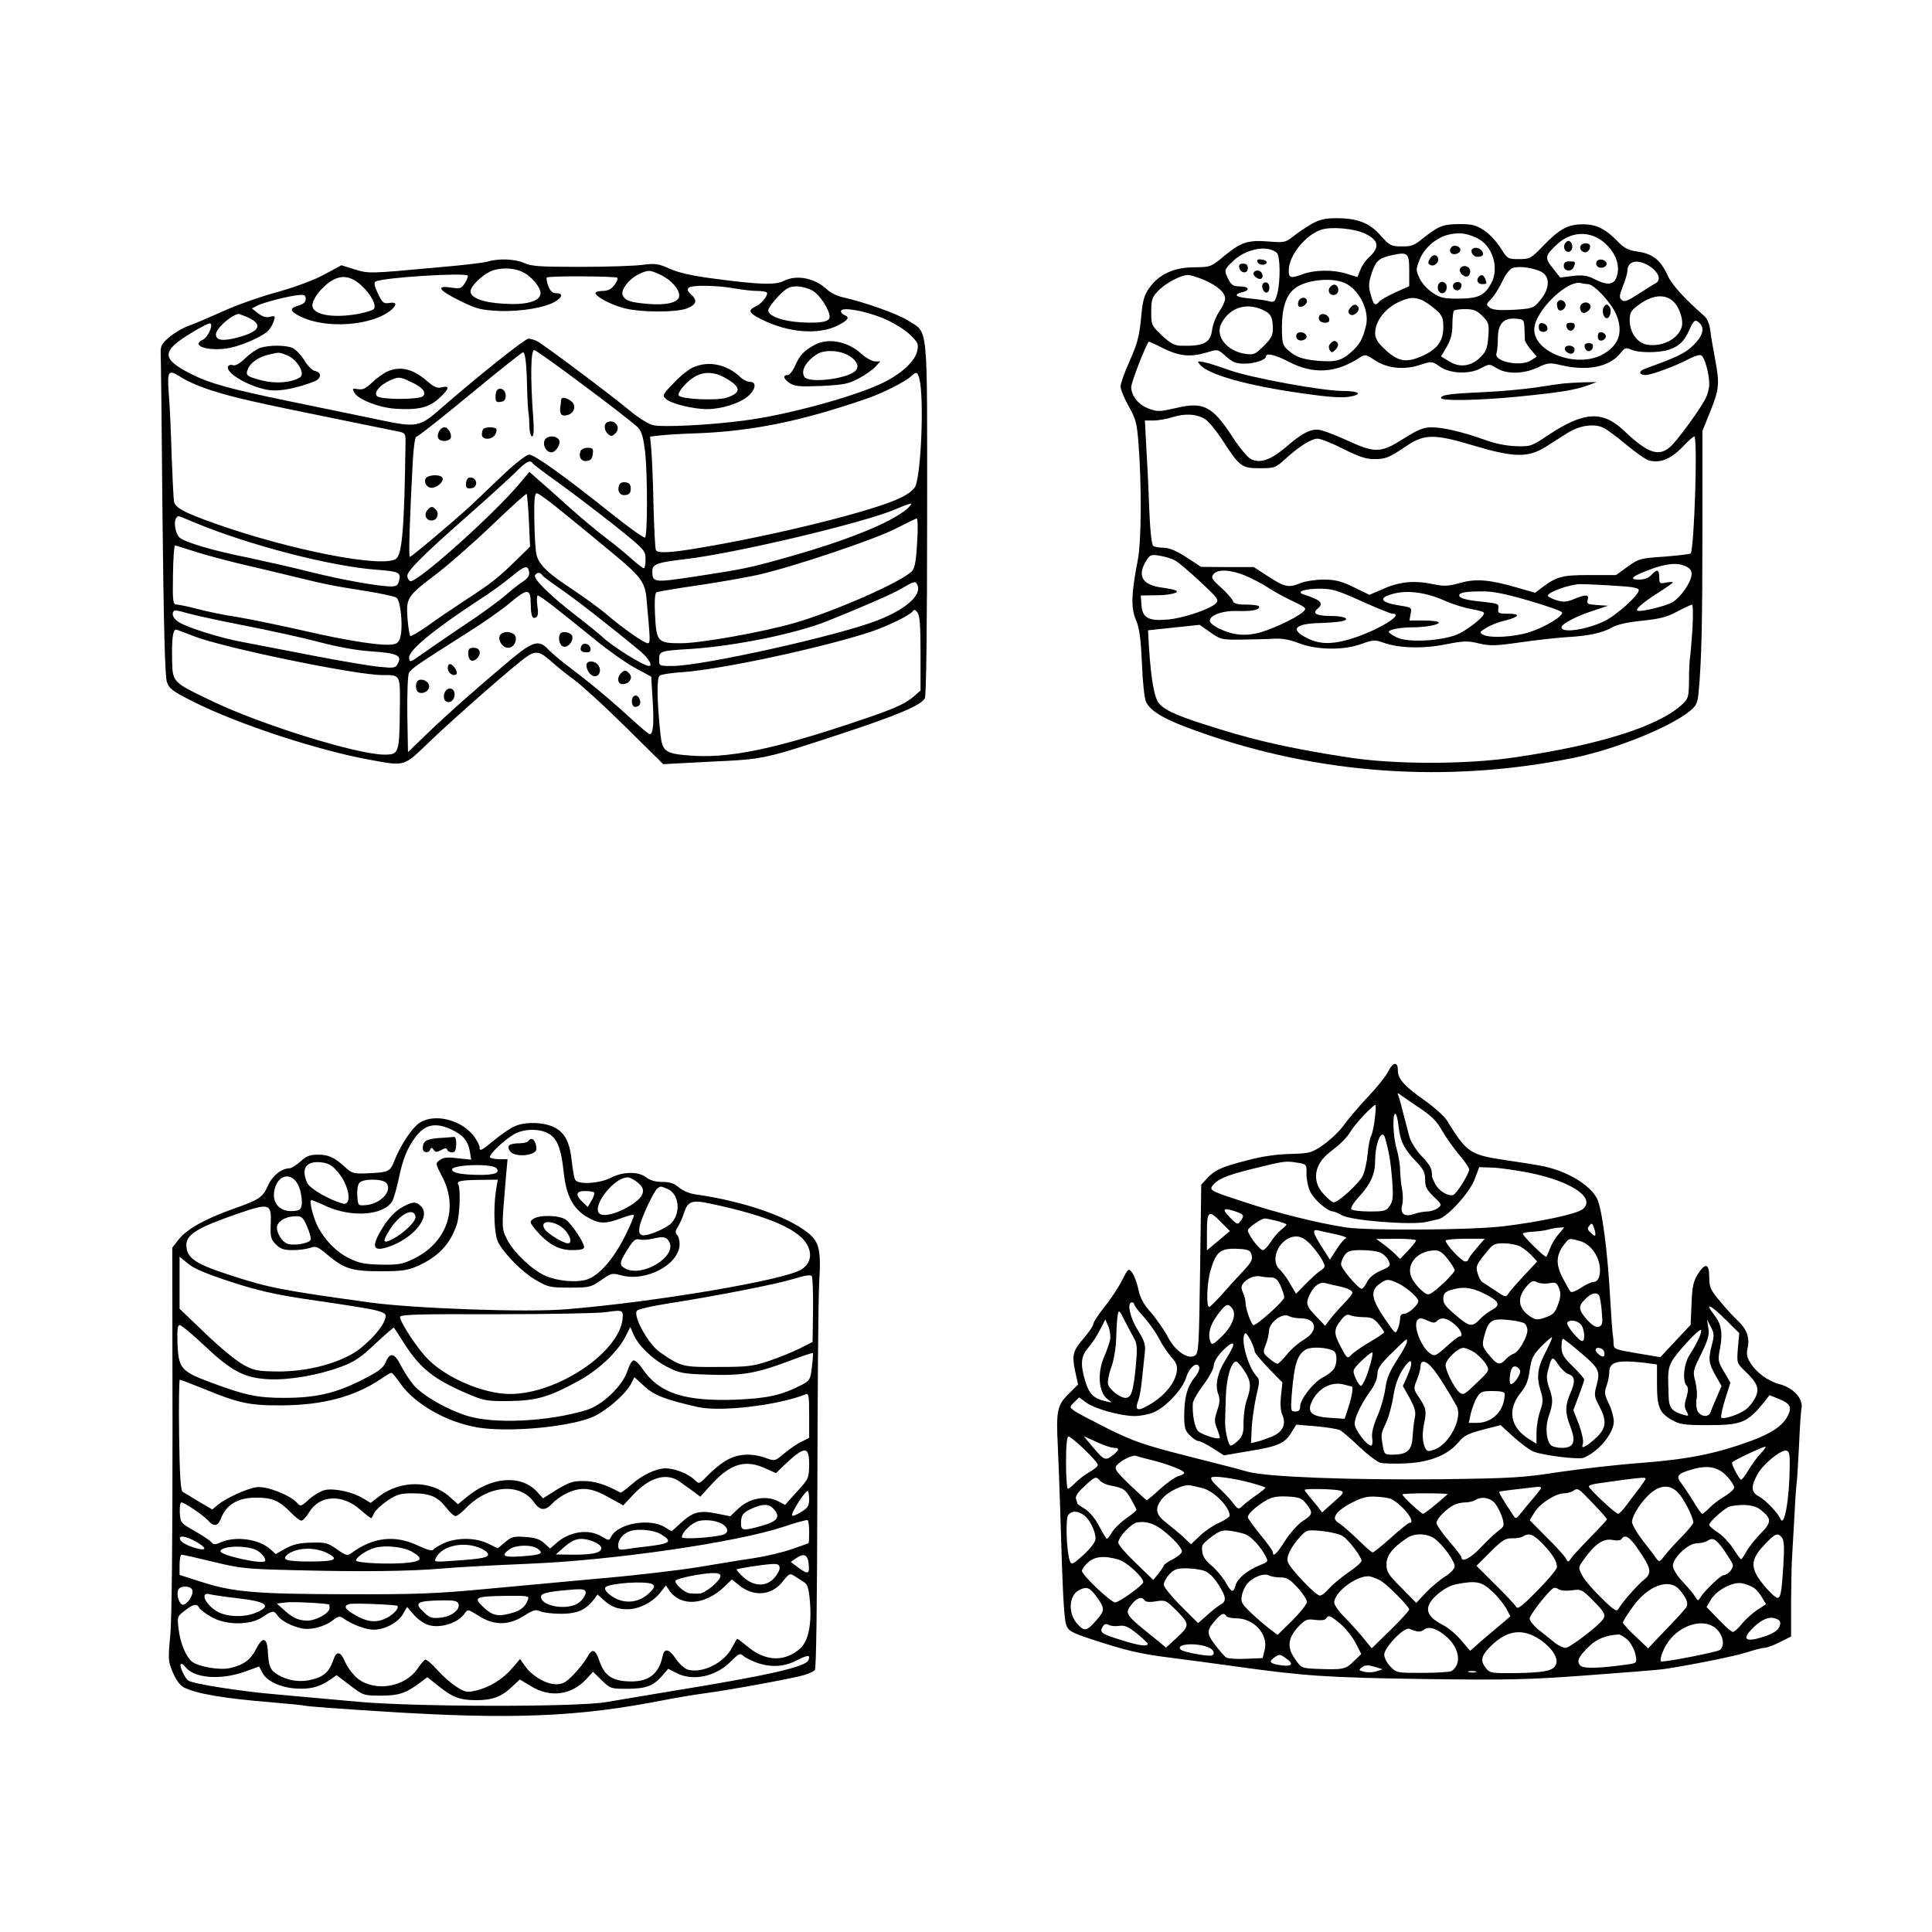 <?xml version="1.0" standalone="no"?>
<!DOCTYPE svg PUBLIC "-//W3C//DTD SVG 20010904//EN"
 "http://www.w3.org/TR/2001/REC-SVG-20010904/DTD/svg10.dtd">
<svg version="1.0" xmlns="http://www.w3.org/2000/svg"
 width="850pt" height="850pt" viewBox="0 0 850 850"
 preserveAspectRatio="xMidYMid meet">
<g transform="translate(0,850) scale(0.1,-0.1)"
fill="#000000" stroke="none">
<path d="M5771 7515 c-24 -14 -60 -38 -80 -54 -34 -27 -41 -29 -103 -24 -96 8
-125 -1 -197 -59 -64 -53 -64 -53 -136 -54 -90 0 -156 -31 -198 -90 -24 -34
-30 -56 -37 -136 -8 -79 -17 -113 -50 -186 -22 -49 -40 -100 -40 -112 0 -13
16 -52 35 -86 32 -56 37 -75 44 -166 14 -183 13 -426 -3 -511 -29 -148 -31
-212 -8 -265 15 -36 21 -80 26 -190 3 -83 11 -154 18 -170 21 -43 84 -79 228
-130 529 -189 1095 -229 1650 -117 186 38 427 135 515 207 30 25 34 35 39 91
12 131 16 296 16 711 l0 430 35 87 c39 97 41 120 21 228 -8 42 -18 98 -21 125
-4 32 -14 55 -28 67 -80 69 -140 135 -157 171 -34 75 -67 102 -141 112 -34 5
-54 15 -80 42 -54 56 -95 77 -152 77 -67 1 -106 -20 -177 -94 -55 -57 -59 -59
-107 -59 -49 0 -51 1 -81 49 -17 27 -49 62 -72 77 -36 24 -53 28 -109 28 -72
0 -94 -9 -161 -63 -38 -31 -51 -36 -94 -35 -46 0 -53 4 -91 47 -49 56 -102 77
-194 77 -52 0 -75 -6 -110 -25z m237 -44 c60 -30 63 -60 12 -106 -12 -11 -28
-34 -35 -52 l-13 -32 -48 15 c-60 18 -137 17 -189 -1 -57 -21 -65 -19 -65 15
0 66 74 158 145 180 45 14 149 4 193 -19z m489 -18 c70 -32 101 -133 63 -201
-30 -53 -56 -65 -143 -66 -64 0 -80 3 -114 26 -22 14 -48 43 -57 63 -17 35
-17 40 -1 81 20 53 75 100 130 112 45 10 75 7 122 -15z m580 -39 c37 -41 50
-89 36 -131 -12 -36 -40 -40 -94 -13 -35 18 -52 21 -99 16 l-56 -7 -32 41
c-37 45 -35 55 16 103 70 67 166 63 229 -9z m-1460 -26 c16 -13 17 -127 2
-182 -10 -35 -13 -37 -37 -31 -15 4 -53 9 -84 12 -61 5 -75 17 -33 27 37 9 30
26 -10 26 -28 0 -37 5 -50 30 -20 39 -19 43 13 75 57 59 155 80 199 43z m583
-79 l0 -68 -60 -27 c-33 -15 -65 -33 -71 -40 -18 -22 -26 -17 -38 29 -11 37
-10 52 4 96 19 55 32 66 92 79 67 14 73 9 73 -69z m1056 21 c40 -26 54 -60 30
-75 -10 -5 -44 -27 -77 -48 -48 -31 -62 -37 -74 -27 -12 10 -11 19 5 61 11 27
20 58 20 67 0 44 44 54 96 22z m-483 -22 c49 -19 49 -78 -1 -134 -25 -30 -32
-32 -113 -37 -63 -3 -90 -1 -104 9 -18 13 -18 15 8 41 14 16 35 50 47 76 12
27 31 52 43 57 24 10 77 5 120 -12z m-1477 -39 c60 -26 94 -56 94 -83 0 -11
-12 -37 -26 -57 -14 -21 -28 -56 -31 -79 -8 -60 -37 -74 -141 -71 -25 1 -45
12 -80 45 -46 44 -47 46 -47 105 0 52 4 63 29 90 33 35 101 71 132 71 12 0 43
-10 70 -21z m618 -13 c64 -27 112 -121 96 -188 -14 -59 -28 -84 -64 -116 -45
-40 -71 -46 -152 -39 -68 7 -95 17 -131 50 -20 18 -23 30 -23 99 0 81 18 138
54 167 46 39 160 52 220 27z m1072 -6 c27 0 101 -80 124 -132 34 -79 12 -141
-64 -180 -112 -57 -296 12 -296 112 0 79 147 223 208 204 8 -2 20 -4 28 -4z
m372 -73 c30 -24 51 -87 40 -118 -18 -53 -88 -87 -154 -75 -43 9 -74 54 -74
108 0 30 6 42 33 62 61 47 117 55 155 23z m-1105 4 c14 -5 41 -24 61 -41 32
-28 36 -38 36 -80 0 -56 -23 -91 -78 -119 -82 -41 -121 -35 -184 27 -27 25
-38 45 -38 65 0 55 45 113 110 141 41 18 60 19 93 7z m-686 -50 c25 -13 33
-32 33 -78 0 -28 -8 -44 -40 -75 -37 -37 -44 -40 -80 -35 -81 11 -135 78 -107
133 38 74 117 97 194 55z m955 -21 c28 -29 30 -35 26 -91 -4 -50 -9 -65 -34
-90 -41 -41 -92 -48 -138 -19 l-36 22 25 42 c18 32 25 57 25 98 0 30 3 58 7
61 3 4 26 7 50 7 36 0 50 -6 75 -30z m185 -55 c1 -22 2 -45 2 -52 1 -6 12 -25
26 -41 l26 -31 -23 -15 c-45 -32 -168 -7 -154 30 3 9 6 38 6 65 0 64 25 91 78
87 36 -3 37 -4 39 -43z m771 23 c23 -23 13 -57 -28 -97 -38 -36 -66 -50 -212
-103 -31 -11 -28 -28 3 -28 24 0 137 42 192 72 21 11 44 18 51 15 15 -6 36
-80 36 -127 0 -17 -7 -45 -16 -63 -22 -43 -101 -153 -142 -199 -56 -62 -105
-50 -217 57 -95 90 -177 85 -336 -21 -70 -47 -75 -49 -138 -47 -41 1 -92 11
-136 27 -100 36 -186 56 -237 56 -35 0 -59 -10 -123 -50 -101 -64 -124 -65
-254 -5 -54 25 -110 45 -125 45 -37 0 -73 -20 -142 -80 -66 -55 -111 -70 -152
-49 -14 8 -50 51 -79 96 -90 138 -129 157 -253 127 -65 -15 -77 -16 -113 -3
-47 16 -80 57 -80 96 0 20 60 176 77 200 1 1 30 -12 65 -30 72 -35 119 -39
193 -17 46 14 46 14 82 -18 29 -26 45 -32 81 -32 45 0 95 17 95 32 0 17 41 7
99 -23 108 -57 208 -51 312 17 25 16 27 16 68 -11 54 -36 129 -44 200 -20 50
16 51 16 83 -6 45 -33 130 -37 182 -10 39 21 39 21 71 1 44 -27 117 -26 180 3
46 22 53 22 105 10 115 -27 212 -7 260 54 18 23 23 25 46 15 32 -15 121 -15
165 -1 47 16 69 37 91 87 20 45 27 49 46 30z m-2175 -423 c15 -9 47 -49 73
-88 78 -121 87 -127 166 -127 66 0 70 2 111 39 61 56 116 91 144 91 13 0 64
-20 113 -45 67 -34 101 -45 135 -45 51 0 66 6 143 58 78 53 124 53 291 3 179
-54 244 -56 321 -7 30 19 74 47 98 62 53 33 118 42 158 21 16 -8 62 -42 102
-76 40 -33 84 -64 97 -67 49 -12 93 5 144 56 26 28 51 50 55 50 16 0 0 -499
-16 -515 -3 -3 -55 -9 -115 -14 -106 -7 -113 -9 -162 -44 l-51 -37 -116 0
c-121 0 -144 -6 -210 -55 l-30 -23 -80 23 c-121 35 -181 40 -251 20 -50 -14
-70 -15 -113 -6 -85 18 -148 13 -220 -18 l-65 -28 -70 34 c-56 27 -82 33 -133
33 -34 0 -79 -7 -99 -15 -53 -22 -70 -19 -142 28 l-65 42 -116 0 -116 1 -64
42 c-45 29 -76 42 -100 42 -19 0 -40 4 -46 8 -7 4 -14 66 -18 167 -3 88 -9
211 -13 273 l-6 112 39 0 c21 0 59 7 84 15 53 17 107 14 143 -10z m-133 -621
c14 -7 63 -49 110 -93 79 -73 84 -81 69 -96 -25 -25 -146 -66 -214 -71 -83 -7
-109 8 -113 64 l-3 42 63 1 c64 0 109 11 92 21 -5 3 -33 9 -63 13 -88 12 -110
53 -65 123 14 21 20 23 57 17 23 -4 53 -13 67 -21z m2250 -27 c18 -10 24 -20
22 -38 -4 -34 -48 -97 -83 -118 -32 -19 -147 -46 -156 -37 -8 7 30 39 100 83
31 20 57 38 57 41 0 2 -13 2 -30 -1 -28 -6 -30 -4 -30 23 0 35 -10 38 -35 10
-12 -13 -31 -20 -54 -20 -48 0 -31 15 50 45 72 27 122 31 159 12z m-1940 -40
c30 -13 75 -36 100 -53 25 -16 73 -43 108 -59 60 -29 62 -32 45 -47 -34 -30
-158 -87 -212 -96 -39 -7 -68 -6 -102 2 -56 15 -102 43 -96 59 7 24 62 41 121
39 64 -2 96 4 96 19 0 5 -25 9 -55 9 -44 0 -57 4 -62 18 -4 9 -27 36 -52 58
-40 36 -44 43 -32 58 19 23 76 20 141 -7z m1623 -44 c78 -4 107 -10 107 -19 0
-23 -100 -113 -154 -138 -80 -38 -186 -52 -186 -26 0 15 65 49 136 72 l69 23
-48 3 c-42 3 -47 5 -42 23 8 24 -9 25 -61 3 -31 -13 -45 -14 -76 -5 -21 7 -38
16 -38 20 0 16 95 50 141 51 25 0 94 -3 152 -7z m-1113 -68 c67 -30 128 -55
136 -55 62 0 -86 -86 -201 -116 -72 -20 -125 -17 -175 9 -77 38 -53 64 61 66
31 1 71 4 89 7 45 9 18 24 -45 24 -61 0 -83 11 -60 30 31 26 19 39 -60 65 -35
11 4 25 72 25 53 0 77 -7 183 -55z m362 4 c38 -17 92 -34 119 -38 27 -5 53
-11 57 -16 12 -12 -76 -82 -126 -100 -74 -26 -210 -32 -255 -10 -20 9 -37 21
-37 25 0 10 52 20 104 20 57 0 116 11 116 21 0 5 -29 9 -65 9 l-64 0 5 29 c6
27 4 29 -43 36 -92 14 -104 35 -28 54 60 15 140 4 217 -30z m376 -2 c79 -23
144 -46 145 -52 1 -18 -76 -64 -143 -86 -69 -22 -175 -28 -206 -11 -16 9 -15
12 16 30 18 12 55 26 82 32 64 16 70 30 13 30 -42 0 -46 2 -43 23 3 20 -2 22
-64 29 -76 7 -108 16 -108 28 0 13 27 18 100 18 48 1 101 -10 208 -41z m718
-126 c-4 -59 -9 -117 -11 -127 -2 -11 -4 -54 -4 -97 -1 -74 -3 -81 -30 -106
-103 -96 -361 -178 -736 -233 -214 -32 -530 -32 -735 0 -234 36 -390 70 -561
123 -179 55 -237 79 -268 112 -22 24 -36 100 -46 248 l-4 76 113 12 114 12 47
-33 c45 -32 50 -33 138 -32 51 1 115 2 142 4 34 2 69 -4 110 -20 79 -30 196
-32 275 -3 50 18 59 19 95 6 69 -25 174 -28 275 -8 80 16 99 16 147 4 49 -11
72 -11 182 5 69 10 162 20 206 23 94 5 158 19 200 44 19 11 68 22 129 28 77 8
110 16 154 40 32 17 61 30 66 31 5 0 5 -48 2 -109z"/>
<path d="M6387 7414 c-16 -16 -6 -35 16 -32 12 2 22 10 22 18 0 16 -26 25 -38
14z"/>
<path d="M6477 7404 c-10 -11 5 -34 22 -34 25 0 33 11 20 27 -12 14 -31 17
-42 7z"/>
<path d="M6290 7360 c-9 -16 -8 -22 6 -27 16 -6 36 14 31 31 -6 19 -26 17 -37
-4z"/>
<path d="M6424 7319 c-10 -17 23 -46 37 -32 7 7 9 19 6 27 -7 18 -33 21 -43 5z"/>
<path d="M6507 7283 c-14 -13 -6 -33 13 -33 22 0 23 1 14 24 -7 17 -16 20 -27
9z"/>
<path d="M6328 7248 c-7 -19 2 -38 17 -38 15 0 24 19 18 38 -3 6 -11 12 -18
12 -7 0 -15 -6 -17 -12z"/>
<path d="M6394 7249 c-3 -6 -2 -15 4 -21 13 -13 32 -2 32 18 0 16 -26 19 -36
3z"/>
<path d="M6883 7424 c-8 -21 13 -42 28 -27 13 13 5 43 -11 43 -6 0 -13 -7 -17
-16z"/>
<path d="M6955 7420 c-8 -13 3 -30 20 -30 14 0 27 24 18 34 -10 9 -31 7 -38
-4z"/>
<path d="M7025 7350 c-4 -7 -3 -16 3 -22 14 -14 45 -2 40 15 -6 16 -34 21 -43
7z"/>
<path d="M6880 7330 c0 -24 35 -28 44 -4 9 23 8 24 -19 24 -18 0 -25 -5 -25
-20z"/>
<path d="M5532 7348 c5 -15 37 -18 41 -3 1 6 -9 12 -22 13 -16 3 -22 -1 -19
-10z"/>
<path d="M5452 7323 c5 -26 38 -29 38 -4 0 15 -6 21 -21 21 -14 0 -19 -5 -17
-17z"/>
<path d="M5516 7301 c-8 -12 21 -34 33 -27 6 4 8 13 4 21 -6 17 -29 20 -37 6z"/>
<path d="M5556 7251 c-9 -14 5 -42 18 -38 15 5 14 39 -1 44 -6 2 -14 0 -17 -6z"/>
<path d="M5852 7237 c-15 -17 1 -42 23 -33 18 6 17 37 -1 43 -6 2 -16 -2 -22
-10z"/>
<path d="M5713 7175 c-3 -9 -3 -18 0 -22 10 -10 37 6 37 22 0 20 -29 20 -37 0z"/>
<path d="M5940 7145 c-10 -12 -10 -19 -2 -27 15 -15 48 14 38 31 -10 15 -21
14 -36 -4z"/>
<path d="M5805 7111 c-9 -16 3 -31 26 -31 14 0 19 6 17 17 -4 20 -33 29 -43
14z"/>
<path d="M5705 7030 c-4 -7 -3 -16 3 -22 14 -14 45 -2 40 15 -6 16 -34 21 -43
7z"/>
<path d="M5852 6987 c-7 -8 -7 -18 -2 -27 8 -13 11 -13 26 2 9 9 13 21 10 27
-9 15 -21 14 -34 -2z"/>
<path d="M6850 7161 c0 -11 4 -22 8 -25 14 -9 35 12 29 28 -9 23 -37 20 -37
-3z"/>
<path d="M6953 7154 c-3 -8 -1 -20 6 -27 14 -14 47 15 37 32 -10 16 -36 13
-43 -5z"/>
<path d="M7054 7145 c-7 -18 2 -45 15 -45 13 0 22 27 15 45 -4 8 -10 15 -15
15 -5 0 -12 -7 -15 -15z"/>
<path d="M6770 7061 c0 -15 6 -21 21 -21 25 0 22 33 -4 38 -12 2 -17 -3 -17
-17z"/>
<path d="M6892 7063 c2 -10 10 -18 18 -18 8 0 16 8 18 18 2 12 -3 17 -18 17
-15 0 -20 -5 -18 -17z"/>
<path d="M7030 7020 c0 -15 5 -20 18 -18 9 2 17 10 17 18 0 8 -8 16 -17 18
-13 2 -18 -3 -18 -18z"/>
<path d="M6972 6973 c2 -10 10 -18 18 -18 8 0 16 8 18 18 2 12 -3 17 -18 17
-15 0 -20 -5 -18 -17z"/>
<path d="M6886 6971 c-9 -15 23 -36 36 -23 5 5 7 15 4 21 -9 13 -33 14 -40 2z"/>
<path d="M5279 6896 c36 -44 206 -92 447 -126 108 -16 174 -21 207 -16 65 10
50 26 -25 26 -90 0 -401 57 -498 91 -47 17 -98 33 -115 36 -27 5 -29 4 -16
-11z"/>
<path d="M6880 6813 c-19 -2 -75 -10 -125 -18 -49 -7 -151 -17 -225 -20 -151
-7 -190 -12 -190 -26 0 -14 165 -11 339 6 174 17 253 29 308 50 l38 14 -55 -1
c-30 -1 -71 -3 -90 -5z"/>
<path d="M2145 7349 c-16 -5 -109 -16 -205 -24 -324 -30 -316 -29 -380 -10
l-58 18 -74 -40 c-45 -25 -124 -54 -208 -78 -74 -20 -182 -58 -240 -85 -58
-26 -126 -55 -151 -64 -26 -9 -64 -32 -85 -50 -33 -28 -38 -38 -37 -72 1 -21
5 -347 8 -724 5 -467 11 -696 19 -719 10 -31 23 -41 116 -88 199 -100 556
-217 789 -258 144 -26 137 -28 253 84 111 106 383 345 427 373 38 26 57 22
104 -20 23 -21 69 -58 102 -82 33 -24 135 -117 226 -207 l167 -165 208 11
c237 11 232 10 573 122 252 83 353 126 370 157 6 11 10 316 10 793 0 881 7
810 -86 870 -47 29 -185 78 -280 100 -27 5 -59 21 -73 34 -54 52 -135 68 -192
39 -36 -19 -113 -16 -313 11 -86 11 -149 25 -187 42 -51 23 -65 25 -120 18
-35 -5 -157 -9 -273 -9 -178 0 -216 2 -249 17 -41 18 -112 21 -161 6z m148
-43 c42 -17 89 -72 85 -100 -5 -33 -67 -49 -165 -42 -89 5 -143 26 -143 54 0
22 50 71 88 88 37 17 96 17 135 0z m613 -15 c47 -22 86 -66 82 -95 -4 -27 -56
-40 -138 -33 -77 7 -97 13 -110 37 -12 23 29 76 75 96 39 17 43 17 91 -5z
m-861 -37 c-15 -24 -21 -25 -62 -19 -68 10 -52 -13 42 -59 71 -35 90 -40 170
-44 95 -4 209 15 252 44 29 19 29 34 0 34 -16 0 -26 9 -35 32 -6 17 -9 34 -6
37 8 8 302 6 310 -1 3 -4 -2 -18 -13 -32 -13 -18 -27 -25 -50 -26 -18 0 -33
-4 -33 -9 0 -15 60 -48 119 -65 71 -21 238 -22 286 -2 40 17 44 35 15 61 -15
13 -17 22 -10 29 13 13 129 11 208 -4 30 -5 72 -10 92 -10 20 0 39 -3 43 -6
10 -10 -21 -50 -48 -62 -36 -17 -31 -29 25 -57 117 -59 252 -70 338 -26 44 23
52 35 27 45 -8 3 -15 11 -15 17 0 20 102 3 185 -31 45 -19 94 -49 117 -71 36
-34 40 -42 34 -71 -9 -46 -68 -101 -151 -142 -123 -60 -422 -142 -610 -166
-147 -20 -365 -31 -404 -20 -20 5 -68 36 -106 68 -82 68 -370 284 -402 301
-12 6 -29 11 -38 11 -15 0 -216 -160 -369 -293 -117 -102 -112 -101 -321 -57
-77 16 -238 49 -359 74 -270 56 -353 79 -436 121 -130 66 -131 99 -2 178 45
28 85 48 88 44 12 -11 -13 -62 -34 -72 -51 -23 12 -49 98 -39 58 6 166 52 192
81 9 10 19 29 23 42 7 21 5 23 -18 17 -17 -4 -33 1 -52 16 l-27 21 23 12 c27
14 139 43 184 47 24 2 30 -1 30 -17 0 -14 -10 -23 -33 -30 -40 -11 -37 -25 11
-48 113 -56 319 -40 400 31 25 22 21 35 -10 29 -25 -4 -30 0 -50 41 -15 32
-19 48 -11 53 28 18 400 41 406 26 2 -4 -4 -19 -13 -33z m-456 -9 c43 -39 70
-90 55 -105 -6 -6 -34 -14 -63 -20 -105 -20 -192 -8 -205 27 -9 21 19 67 61
102 53 44 100 43 152 -4z m1988 -25 c31 -19 73 -84 73 -114 0 -22 -39 -29
-128 -24 -81 5 -142 28 -142 53 0 8 19 35 43 60 37 38 49 45 83 45 21 0 53 -9
71 -20z m-2494 -113 c77 -33 64 -65 -38 -92 -66 -17 -95 -13 -95 14 0 24 60
80 98 90 1 1 17 -5 35 -12z m1490 -306 c117 -87 222 -169 234 -182 17 -19 24
-44 32 -114 10 -100 10 -360 -1 -370 -4 -4 -71 44 -150 107 -204 163 -337 258
-360 258 -11 0 -58 -36 -107 -82 -48 -46 -114 -108 -146 -139 -77 -71 -264
-229 -272 -229 -6 0 0 179 13 420 3 58 10 107 15 108 14 6 96 70 290 230 95
78 176 142 180 142 10 0 16 -53 18 -155 1 -49 4 -99 6 -110 2 -11 4 -39 4 -62
1 -24 6 -43 12 -43 7 0 9 26 5 83 -13 172 -11 297 4 297 6 0 106 -71 223 -159z
m-1638 -20 c94 -30 180 -50 555 -126 124 -25 241 -49 260 -53 34 -7 35 -8 34
-57 -5 -368 -15 -483 -41 -503 -56 -43 -468 38 -798 155 -135 48 -174 69 -179
96 -3 12 -7 105 -11 207 -3 102 -8 220 -12 262 -8 109 -4 115 54 78 26 -17 88
-44 138 -59z m3110 52 c21 -83 8 -416 -18 -473 -7 -15 -34 -36 -67 -51 -117
-57 -549 -164 -880 -219 -127 -22 -186 -25 -194 -11 -4 5 -8 96 -11 203 -2
106 -7 216 -10 245 l-5 52 42 5 c24 3 102 8 173 10 240 10 452 54 732 150 75
25 177 77 203 102 21 20 27 18 35 -13z m-1701 -372 c4 -5 52 -42 109 -82 56
-40 166 -124 245 -186 140 -112 142 -115 142 -154 0 -21 -3 -39 -7 -39 -5 0
-28 18 -53 40 -25 23 -76 65 -115 94 -38 29 -110 89 -158 132 -49 44 -108 97
-133 118 l-45 40 -46 -55 c-122 -143 -450 -435 -478 -426 -5 2 -12 12 -13 21
-4 21 63 89 278 278 85 75 175 157 200 182 44 45 64 55 74 37z m-17 -252 l5
-114 -63 -62 c-84 -81 -106 -98 -224 -175 -55 -36 -130 -87 -167 -114 -38 -26
-70 -45 -73 -42 -3 3 -9 37 -12 76 -7 90 -2 99 121 192 52 39 163 136 247 216
83 80 153 143 156 141 2 -3 7 -56 10 -118z m158 30 c61 -49 154 -126 207 -170
125 -103 145 -129 152 -199 17 -187 18 -200 6 -200 -16 0 -114 69 -180 126
-30 26 -98 75 -150 110 -107 70 -147 107 -159 151 -5 16 -9 84 -10 151 -2 95
1 122 11 122 7 0 63 -41 123 -91z m1504 21 c-70 -60 -261 -137 -519 -210 -173
-49 -200 -54 -409 -86 -186 -28 -191 -28 -191 24 0 30 23 38 145 52 222 26
782 159 924 219 36 16 68 27 70 25 2 -2 -7 -13 -20 -24z m-3128 -61 c240 -99
599 -192 801 -206 92 -7 103 -12 94 -47 -5 -21 -12 -26 -36 -26 -54 0 -222 30
-360 65 -74 19 -192 45 -261 60 -165 33 -286 69 -310 91 -18 17 -27 73 -12 87
8 9 0 11 84 -24z m3174 -86 c-4 -77 -10 -112 -22 -125 -42 -46 -338 -177 -518
-229 -139 -40 -413 -89 -499 -89 -102 0 -108 6 -114 122 -3 60 -1 98 6 102 5
3 88 17 184 31 95 14 214 35 263 46 151 34 515 156 605 203 47 24 89 44 93 45
5 0 6 -47 2 -106z m-3189 -36 c38 -13 130 -38 204 -56 74 -17 180 -43 235 -56
150 -37 189 -44 323 -65 68 -11 130 -24 137 -30 16 -13 27 -108 19 -159 -5
-30 -12 -41 -30 -45 -41 -11 -198 13 -397 59 -106 24 -237 51 -291 60 -55 8
-133 24 -174 35 -42 11 -84 20 -94 20 -17 0 -19 10 -17 130 1 72 5 130 9 130
3 0 38 -11 76 -23z m1482 -95 c2 -14 -6 -26 -25 -39 -15 -9 -50 -37 -78 -61
-27 -24 -110 -85 -185 -134 -74 -50 -156 -106 -181 -124 -54 -39 -59 -41 -59
-16 0 33 114 126 310 254 47 30 110 76 140 101 59 49 73 53 78 19z m57 -12 c4
-6 39 -32 78 -59 64 -43 239 -180 355 -277 36 -30 55 -64 37 -64 -23 0 -161
86 -205 128 -14 13 -68 57 -120 97 -111 86 -185 159 -176 174 9 14 23 14 31 1z
m1652 -46 c17 -44 -54 -106 -178 -154 -176 -68 -770 -200 -900 -200 -59 0 -59
0 -59 29 0 36 4 38 140 46 196 13 461 67 601 123 164 66 295 123 333 147 49
29 55 30 63 9z m-1702 -81 c1 -55 7 -69 25 -58 7 4 9 22 4 51 -3 24 -2 44 2
44 10 0 92 -64 254 -196 58 -47 137 -103 175 -123 l70 -38 6 -99 c7 -102 3
-154 -12 -154 -4 0 -37 26 -71 58 -94 86 -183 161 -273 229 -44 33 -91 72
-104 87 -39 42 -67 34 -158 -41 -146 -122 -286 -246 -373 -330 l-85 -82 -3
165 c-1 96 2 172 7 183 11 20 38 38 249 172 74 46 161 107 195 136 78 66 92
65 92 -4z m-1265 -94 c113 -22 264 -55 335 -74 84 -22 166 -37 233 -41 110 -8
132 -18 112 -54 -10 -19 -17 -20 -78 -14 -37 3 -168 25 -292 49 -124 24 -264
51 -311 60 -96 17 -246 64 -284 89 -24 16 -32 36 -19 49 3 3 27 -1 52 -9 26
-8 139 -33 252 -55z m2980 -125 l0 -162 -32 -28 c-44 -36 -91 -56 -303 -126
-331 -109 -520 -145 -680 -132 -107 8 -121 18 -129 91 -16 152 -17 250 -4 260
7 6 54 13 103 16 169 12 612 107 825 177 75 25 175 74 186 91 5 9 11 7 21 -6
10 -14 13 -61 13 -181z m-3197 77 c126 -50 712 -171 829 -171 82 0 79 6 77
-159 -2 -185 -4 -191 -68 -191 -118 0 -540 131 -755 234 -183 88 -177 81 -179
196 -1 84 4 120 18 120 3 0 37 -13 78 -29z"/>
<path d="M3585 6983 c-47 -25 -66 -45 -86 -90 -10 -24 -25 -43 -34 -43 -23 0
-18 -18 10 -36 22 -14 44 -16 139 -12 99 5 119 9 164 33 28 15 61 38 73 51
l22 24 -23 0 c-12 0 -40 15 -61 34 -59 54 -145 71 -204 39z m152 -49 c36 -23
45 -49 25 -67 -39 -35 -205 -54 -223 -25 -17 27 7 69 56 100 34 21 103 17 142
-8z"/>
<path d="M1146 6970 c-16 -5 -46 -26 -67 -46 -23 -23 -43 -34 -53 -31 -8 3
-18 2 -22 -4 -17 -29 100 -96 186 -106 44 -5 120 10 193 39 32 12 33 41 2 46
-11 2 -32 23 -47 48 -15 24 -39 49 -53 54 -31 12 -99 12 -139 0z m119 -34 c43
-18 79 -81 55 -96 -38 -24 -108 -29 -167 -14 -68 18 -74 22 -62 51 10 27 48
53 92 63 46 11 44 11 82 -4z"/>
<path d="M3050 6884 c-19 -8 -58 -39 -86 -69 -50 -52 -51 -55 -33 -71 22 -20
118 -44 180 -44 62 0 142 25 179 56 35 30 40 64 10 64 -12 0 -31 9 -43 21 -59
56 -139 73 -207 43z m145 -49 c67 -39 67 -63 1 -85 -41 -13 -193 -7 -209 9
-10 10 29 59 67 82 42 26 91 24 141 -6z"/>
<path d="M1705 6866 c-16 -7 -47 -29 -67 -48 -29 -28 -43 -34 -63 -30 -25 4
-26 3 -16 -15 15 -30 107 -66 178 -71 100 -7 149 4 194 45 45 41 50 58 13 49
-20 -5 -33 0 -62 25 -64 56 -119 70 -177 45z m100 -45 c52 -23 73 -47 56 -64
-16 -16 -186 -16 -202 0 -16 16 12 49 56 69 39 17 43 17 90 -5z"/>
<path d="M2187 6784 c-4 -4 -7 -18 -7 -31 0 -20 5 -24 23 -21 16 2 22 10 22
28 0 24 -23 39 -38 24z"/>
<path d="M2469 6743 c0 -5 -2 -20 -4 -35 -4 -32 7 -42 35 -33 28 9 36 43 13
60 -20 16 -43 19 -44 8z"/>
<path d="M2673 6643 c-18 -7 -16 -38 3 -53 12 -11 18 -10 32 4 25 25 -2 63
-35 49z"/>
<path d="M1932 6603 c-13 -26 -4 -43 23 -43 13 0 25 6 28 13 6 17 -11 47 -28
47 -8 0 -18 -8 -23 -17z"/>
<path d="M2127 6613 c-4 -3 -7 -15 -7 -25 0 -25 46 -24 59 1 6 10 7 21 4 25
-8 8 -48 8 -56 -1z"/>
<path d="M2395 6560 c-7 -23 10 -50 31 -50 21 0 45 41 32 57 -17 20 -56 16
-63 -7z"/>
<path d="M2554 6515 c-10 -25 4 -47 28 -43 17 2 24 11 26 31 3 23 0 27 -23 27
-14 0 -28 -7 -31 -15z"/>
<path d="M1883 6403 c-21 -8 -15 -41 8 -48 24 -8 66 26 55 44 -7 11 -41 14
-63 4z"/>
<path d="M2057 6394 c-4 -4 -7 -16 -7 -26 0 -14 6 -19 23 -16 14 2 22 10 22
23 0 20 -25 32 -38 19z"/>
<path d="M2724 6366 c-10 -26 4 -48 28 -44 17 2 23 10 23 28 0 18 -6 26 -23
28 -13 2 -25 -3 -28 -12z"/>
<path d="M1880 6255 c-16 -19 -6 -45 19 -45 23 0 35 28 20 46 -15 18 -24 18
-39 -1z"/>
<path d="M2203 5709 c-18 -18 5 -59 33 -59 29 0 46 46 23 61 -19 12 -43 11
-56 -2z"/>
<path d="M2467 5714 c-14 -14 -7 -52 10 -58 20 -8 45 20 41 44 -3 16 -39 26
-51 14z"/>
<path d="M2557 5656 c-7 -18 1 -26 25 -26 13 0 18 6 16 17 -4 22 -34 29 -41 9z"/>
<path d="M2060 5626 c0 -30 16 -42 35 -26 25 21 19 50 -10 50 -20 0 -25 -5
-25 -24z"/>
<path d="M2580 5573 c1 -28 25 -54 44 -47 19 7 21 35 4 52 -18 18 -48 15 -48
-5z"/>
<path d="M1970 5561 c0 -22 25 -39 38 -27 8 8 -10 38 -26 44 -7 2 -12 -6 -12
-17z"/>
<path d="M2732 5538 c-19 -19 -15 -48 7 -48 28 0 47 26 31 45 -15 18 -22 19
-38 3z"/>
<path d="M1837 5504 c-10 -11 -9 -42 3 -49 20 -12 51 6 48 28 -3 22 -36 35
-51 21z"/>
<path d="M1955 5449 c-4 -12 -2 -26 3 -31 17 -17 42 -1 42 27 0 32 -35 35 -45
4z"/>
<path d="M2780 5415 c0 -15 6 -25 14 -25 19 0 28 14 20 34 -10 25 -34 19 -34
-9z"/>
<path d="M6107 3785 c-9 -19 -50 -70 -90 -112 -40 -43 -88 -99 -106 -125 -18
-25 -58 -63 -88 -84 -53 -37 -59 -38 -147 -41 -58 -1 -127 -11 -189 -28 -113
-29 -142 -42 -177 -80 l-25 -27 -5 -370 c-5 -340 -6 -372 -23 -382 -30 -19
-87 20 -119 82 -15 29 -48 76 -72 105 -34 37 -49 65 -58 105 -6 30 -19 63 -28
74 -15 19 -17 18 -44 -36 -15 -30 -50 -83 -77 -116 -27 -34 -49 -68 -49 -75 0
-8 -18 -34 -39 -59 -51 -59 -56 -76 -41 -148 l13 -59 -41 -41 c-51 -50 -56
-75 -48 -232 3 -66 8 -200 11 -296 10 -348 16 -460 26 -489 10 -27 21 -33 117
-65 150 -49 210 -63 347 -80 66 -8 188 -25 270 -36 313 -44 416 -51 840 -57
369 -5 456 -3 715 16 162 12 313 24 335 27 117 17 322 58 372 75 31 10 65 19
75 19 10 0 41 11 68 25 l50 25 0 153 c1 83 2 177 5 207 2 30 6 109 10 175 3
66 8 131 10 145 2 14 6 86 10 160 3 74 8 149 11 166 7 41 -36 88 -96 104 -52
14 -103 51 -129 94 -16 25 -18 39 -12 67 10 44 -5 83 -44 119 -15 14 -50 51
-76 83 -44 52 -49 63 -49 108 0 61 -18 65 -51 12 -19 -30 -24 -55 -27 -129
l-4 -93 -67 -71 -66 -71 -102 17 c-99 17 -103 18 -104 43 0 14 -2 33 -4 42 -1
9 -6 72 -10 140 -11 218 -37 414 -59 456 -30 59 -127 118 -231 141 -28 6 -102
18 -165 27 -163 24 -176 32 -265 177 -11 17 -54 56 -95 85 -92 65 -120 96
-120 134 0 40 -22 37 -43 -6z m148 -166 c43 -29 69 -55 90 -94 17 -30 51 -77
75 -106 25 -28 44 -58 44 -65 -3 -22 -55 -105 -70 -111 -22 -8 -64 17 -80 49
-8 15 -14 30 -14 33 1 32 -6 47 -45 88 -25 27 -49 65 -54 85 -5 20 -17 65 -26
99 -8 34 -18 70 -22 80 -7 17 -6 17 17 0 14 -10 52 -36 85 -58z m-206 -37 c-3
-32 -11 -67 -16 -78 -6 -10 -13 -47 -16 -80 -3 -34 -12 -77 -21 -96 -16 -34
-108 -118 -129 -118 -5 0 -25 16 -43 36 -54 57 -43 132 28 186 52 40 72 61 92
93 17 29 95 112 107 114 3 1 2 -25 -2 -57z m104 -36 c7 -66 24 -101 77 -156
33 -34 40 -49 40 -80 0 -32 7 -45 38 -75 36 -34 36 -36 18 -50 -11 -8 -32 -15
-46 -15 -15 0 -41 -5 -59 -11 -42 -15 -62 1 -52 39 4 15 4 45 0 67 -5 22 -8
60 -9 85 0 25 -7 67 -15 94 -16 53 -20 156 -6 156 4 0 11 -24 14 -54z m-59
-53 c17 -60 25 -108 31 -185 5 -72 4 -91 -10 -112 -16 -24 -23 -26 -91 -26
-40 0 -76 5 -79 10 -4 6 12 31 35 56 50 54 70 99 70 156 0 80 30 148 44 101z
m-382 -109 c36 -6 37 -8 36 -49 0 -23 7 -59 17 -79 17 -34 76 -86 100 -86 5 0
24 -8 40 -17 41 -23 304 -44 370 -29 17 4 41 9 53 12 39 8 138 117 160 176
l20 53 59 -2 c32 -1 105 -12 163 -23 185 -38 293 -111 233 -160 -26 -21 -184
-55 -348 -75 -139 -17 -594 -20 -695 -5 -126 20 -297 62 -447 112 -139 45
-151 51 -141 68 19 29 60 48 164 74 161 40 157 39 216 30z m-273 -215 c34 -12
37 -17 18 -42 -11 -16 -15 -15 -47 18 -36 37 -29 44 29 24z m-66 -47 l38 -38
-51 -43 -50 -42 0 80 c0 95 8 100 63 43z m243 7 c24 -6 44 -14 44 -16 0 -3
-11 -14 -24 -24 -14 -11 -34 -35 -46 -54 -12 -19 -27 -35 -34 -35 -14 0 -66
69 -66 87 0 11 56 50 73 52 5 1 28 -4 53 -10z m1403 -58 c1 -11 -4 -10 -19 4
-16 14 -18 21 -8 32 10 13 13 12 19 -4 4 -10 8 -24 8 -32z m-161 0 c-14 -15
-31 -44 -38 -62 -7 -19 -15 -36 -17 -38 -5 -6 -103 91 -103 101 0 4 19 8 43 9
23 1 53 5 67 9 14 4 36 8 48 9 l24 1 -24 -29z m-978 -2 c30 -7 49 -14 42 -17
-8 -2 -27 -25 -42 -49 l-29 -45 -35 55 c-42 66 -45 81 -13 73 12 -3 47 -11 77
-17z m-113 -45 c18 -20 41 -50 50 -67 15 -30 15 -32 -7 -47 -13 -8 -42 -35
-66 -59 l-42 -43 -26 44 c-14 25 -35 53 -46 63 -48 44 3 145 73 145 21 0 40
-11 64 -36z m463 19 c0 -5 -16 -25 -35 -45 l-35 -37 -22 22 c-13 12 -36 32
-53 44 l-30 22 88 1 c48 0 87 -3 87 -7z m266 -35 c-20 -23 -36 -45 -36 -50 0
-4 -6 -8 -14 -8 -15 0 -86 76 -86 92 0 4 39 8 86 8 l86 0 -36 -42z m455 32
c58 -16 101 -93 85 -155 -4 -15 -13 -25 -25 -25 -10 0 -35 -12 -56 -26 -21
-14 -41 -22 -45 -17 -4 4 -20 32 -35 61 -31 59 -29 101 6 146 23 30 22 29 70
16z m-263 -24 c15 -8 38 -26 51 -40 l24 -26 -59 -63 c-32 -34 -63 -70 -69 -80
-9 -15 -14 -14 -55 14 -25 17 -51 34 -58 38 -7 4 -16 21 -21 39 -9 29 -6 37
30 82 37 47 42 50 85 50 25 0 57 -6 72 -14z m-1186 -26 c13 -28 8 -39 -34 -84
-24 -25 -65 -70 -92 -101 -27 -30 -52 -55 -56 -55 -14 0 -10 104 5 158 24 83
43 100 113 98 40 -1 59 -5 64 -16z m571 -1 c14 -6 30 -22 36 -35 10 -23 8 -26
-33 -44 -29 -12 -51 -30 -61 -49 -8 -17 -19 -31 -24 -31 -15 0 -91 89 -91 108
0 9 7 28 16 40 13 18 25 22 74 22 33 0 70 -5 83 -11z m296 -28 c17 -21 31 -44
31 -50 0 -10 -62 -72 -99 -98 -18 -12 -24 -11 -50 13 -16 14 -35 39 -42 56
-23 57 27 115 103 117 19 1 35 -9 57 -38z m-780 -81 c21 0 31 -8 44 -35 9 -20
17 -44 17 -53 0 -15 -119 -122 -135 -122 -9 0 -35 72 -35 96 0 13 -5 35 -12
48 -9 22 -8 29 6 45 19 20 51 31 74 25 8 -2 26 -4 41 -4z m562 -26 c39 -19 89
-63 89 -78 0 -17 -43 -56 -62 -56 -11 0 -18 -7 -18 -19 0 -11 -4 -32 -10 -46
-10 -26 -10 -26 -56 41 -59 86 -66 123 -29 152 33 26 42 27 86 6z m664 0 c29
6 34 3 44 -21 8 -21 8 -37 -2 -66 -16 -45 -22 -51 -66 -66 -29 -9 -37 -8 -63
10 -52 37 -54 85 -6 136 17 18 25 20 40 12 11 -6 35 -8 53 -5z m-924 -13 c40
-9 59 -18 59 -30 0 -4 -17 -25 -38 -47 -21 -21 -48 -52 -60 -68 l-22 -29 -40
42 c-44 45 -47 58 -25 101 19 36 44 52 70 44 11 -3 36 -9 56 -13z m652 -39
c54 -29 59 -45 20 -66 -16 -8 -39 -26 -52 -40 -31 -33 -45 -33 -90 4 -62 52
-71 63 -71 86 0 26 10 34 54 44 43 10 83 2 139 -28z m493 -3 c3 -6 9 -38 11
-70 5 -50 3 -60 -12 -66 -13 -4 -28 4 -52 30 -39 44 -41 60 -8 92 26 27 50 32
61 14z m-2046 -38 c0 -5 20 -31 44 -57 24 -27 53 -69 66 -94 12 -25 36 -60 52
-79 25 -28 29 -40 25 -68 -8 -46 -49 -98 -105 -134 -67 -42 -83 -39 -63 13 5
13 12 53 15 88 4 36 9 86 12 112 5 42 1 55 -30 106 -35 55 -49 122 -26 122 6
0 10 -4 10 -9z m430 -16 c22 -26 3 -78 -44 -124 -36 -35 -44 -40 -50 -26 -13
35 -4 72 29 118 38 51 46 55 65 32z m2226 -176 c-5 -65 -5 -66 30 -100 56 -53
66 -78 47 -117 -9 -18 -27 -42 -41 -52 -29 -23 -99 -46 -109 -37 -3 4 4 40 17
81 l23 73 -28 48 c-27 45 -28 50 -17 106 12 65 5 105 -27 145 -43 55 -18 46
45 -16 l66 -65 -6 -66z m-2655 40 c12 -22 13 -44 6 -120 -11 -112 -20 -139
-45 -139 -24 0 -69 35 -77 59 -3 11 3 45 14 75 12 33 21 88 22 132 1 42 4 87
7 101 4 22 7 19 31 -29 15 -29 34 -65 42 -79z m731 91 c71 0 80 -55 16 -93
-24 -14 -58 -43 -76 -66 -18 -23 -37 -41 -42 -41 -5 0 -22 11 -37 24 -27 23
-27 26 -15 58 8 18 14 46 15 63 2 38 59 80 87 65 10 -6 34 -10 52 -10z m276 5
c35 0 47 -5 67 -30 13 -16 24 -33 25 -36 0 -4 -29 -23 -65 -44 -36 -21 -72
-47 -81 -57 -16 -17 -18 -15 -46 38 -31 59 -31 75 4 119 14 18 25 24 37 19 9
-5 35 -8 59 -9z m287 -17 c19 -9 28 -9 37 0 19 19 44 14 77 -14 29 -24 41 -54
22 -54 -5 0 -31 -20 -58 -45 -47 -42 -51 -43 -72 -29 -40 29 -76 125 -54 147
9 10 18 9 48 -5z m423 -11 c6 -5 12 -18 12 -29 0 -30 -38 -96 -59 -103 -10 -3
-26 -14 -36 -25 -26 -29 -39 -25 -75 20 -30 37 -30 41 -20 82 19 69 32 78 104
71 33 -3 67 -10 74 -16z m-1824 -71 c-3 -15 -14 -47 -24 -70 -34 -75 -27 -162
13 -192 22 -16 22 -16 -8 -9 -52 11 -73 32 -90 87 -23 77 -20 112 14 150 15
18 39 53 51 78 l23 45 13 -30 c7 -16 11 -43 8 -59z m2070 68 c17 -16 22 -74 7
-74 -15 0 -72 70 -66 81 9 14 42 11 59 -7z m578 -89 c-17 -65 -15 -81 15 -135
l27 -48 -21 -49 c-12 -26 -24 -56 -27 -65 -7 -25 -43 -22 -57 3 -6 12 -8 36
-5 53 4 17 1 52 -5 77 -12 44 -11 49 26 123 30 62 36 83 31 113 l-6 38 17 -33
c15 -28 15 -39 5 -77z m-56 31 c-8 -19 -26 -52 -40 -73 -28 -40 -36 -119 -15
-140 7 -7 7 -22 -1 -50 -10 -31 -10 -45 0 -62 11 -21 10 -22 -12 -16 -54 16
-66 31 -67 87 -4 104 -2 116 14 148 17 33 113 138 128 139 4 1 1 -14 -7 -33z
m-1956 -62 c0 -6 28 -39 61 -74 l61 -62 -6 -58 c-4 -36 -2 -67 5 -83 19 -42 4
-76 -44 -97 -23 -9 -53 -20 -67 -23 l-26 -6 3 67 c2 37 11 99 20 139 16 68 16
73 -1 91 -37 42 -70 165 -48 186 7 7 41 -58 42 -80z m1285 7 c-40 -75 -46
-114 -29 -173 14 -44 14 -55 0 -96 -9 -25 -16 -68 -16 -95 l0 -49 -32 20 c-84
52 -98 129 -38 204 24 29 34 54 40 100 8 53 15 67 51 104 24 24 44 42 47 40 2
-2 -9 -27 -23 -55z m-615 35 c0 -7 -20 -43 -44 -80 -33 -51 -45 -80 -51 -124
-4 -31 -19 -86 -35 -122 -19 -45 -26 -75 -23 -97 3 -19 1 -33 -5 -33 -19 0
-72 71 -72 96 0 29 29 89 71 147 17 24 29 53 29 71 0 25 12 43 62 92 73 71 68
68 68 50z m758 -42 c87 -74 93 -84 77 -146 -12 -45 -12 -51 11 -94 33 -62 31
-95 -7 -133 -17 -17 -40 -36 -51 -42 -17 -9 -19 -8 -14 9 4 11 -4 48 -17 84
l-25 64 24 63 c13 35 24 67 24 72 0 4 -22 30 -50 57 -42 41 -50 55 -50 86 0
20 3 36 6 36 3 0 36 -25 72 -56z m-1525 19 c-4 -10 -19 -37 -34 -61 -33 -52
-44 -108 -29 -146 8 -21 7 -38 -5 -72 -13 -40 -13 -49 0 -81 8 -20 13 -38 11
-40 -8 -8 -84 17 -96 32 -15 18 -25 74 -22 122 1 11 22 48 47 81 25 33 45 71
45 84 0 14 15 40 35 61 37 39 59 48 48 20z m445 -17 c15 -9 16 -50 2 -77 -6
-10 -28 -28 -50 -39 -42 -22 -100 -96 -100 -129 0 -15 -6 -21 -21 -21 -20 0
-21 4 -16 73 11 137 25 180 65 201 24 12 95 8 120 -8z m622 -8 c17 -13 39 -35
48 -50 16 -28 16 -28 -42 -83 -55 -53 -59 -55 -77 -39 -22 20 -59 93 -59 118
0 24 54 76 78 76 10 0 34 -10 52 -22z m567 7 c3 -9 3 -19 -1 -22 -7 -7 -36 16
-36 28 0 15 30 10 37 -6z m-1035 -80 c-13 -42 -29 -74 -35 -72 -6 2 -17 18
-24 36 -13 32 -13 34 25 72 22 21 44 39 49 39 5 0 -2 -34 -15 -75z m877 -20
c30 -9 33 -33 11 -82 -25 -57 -25 -89 -1 -150 26 -67 15 -93 -37 -93 -22 0
-44 6 -50 13 -20 24 -24 82 -8 127 19 56 20 74 1 126 -11 32 -12 50 -3 80 15
58 18 59 44 20 13 -19 32 -37 43 -41z m-707 -8 l-20 -45 30 -53 c22 -41 28
-61 23 -84 -4 -16 -8 -54 -10 -84 -3 -62 -23 -80 -87 -81 -37 0 -38 1 -45 43
-8 48 -8 48 17 102 10 22 24 72 30 112 8 49 21 87 43 120 37 58 49 38 19 -30z
m-718 23 c30 -45 32 -70 11 -130 -8 -23 -14 -67 -14 -96 1 -45 -3 -60 -21 -79
-13 -14 -29 -25 -35 -25 -11 0 -27 71 -25 110 0 8 2 56 3 105 3 86 24 155 46
155 5 0 20 -18 35 -40z m829 10 c23 -27 72 -105 106 -167 27 -52 -33 -168 -99
-191 -25 -9 -31 -8 -39 6 -13 25 -15 62 -6 107 12 56 10 68 -20 114 -27 40
-27 41 -11 81 9 22 16 49 16 60 0 29 24 24 53 -10z m935 24 l52 -7 0 -86 c0
-101 11 -127 65 -158 35 -20 54 -23 158 -23 150 0 174 10 250 103 l22 29 42
-17 c49 -20 58 -36 38 -75 -22 -43 -73 -77 -163 -110 -155 -56 -272 -80 -480
-96 -108 -8 -273 -27 -367 -41 -153 -24 -205 -27 -516 -31 -399 -4 -767 10
-849 33 -30 9 -152 40 -270 70 -188 48 -231 63 -345 119 -71 36 -139 71 -150
80 -20 15 -20 15 1 37 l22 21 30 -22 c37 -28 152 -60 213 -60 26 0 63 7 84 16
53 22 128 102 143 152 14 46 48 74 58 48 3 -9 -5 -29 -20 -46 -32 -39 -46 -88
-46 -168 0 -54 4 -67 25 -87 13 -14 30 -25 38 -25 7 0 35 -14 62 -31 l50 -32
105 18 c132 21 161 34 190 80 l23 37 86 -7 c47 -4 95 -12 106 -17 11 -6 50
-39 86 -74 36 -34 78 -66 93 -70 15 -3 66 -5 115 -2 103 5 182 37 229 94 23
28 42 37 106 54 l78 20 57 -52 c31 -28 70 -57 87 -64 40 -17 196 -36 220 -28
64 24 134 107 134 160 0 19 -10 54 -22 79 -19 39 -20 49 -10 78 7 18 12 45 12
58 0 48 33 57 158 43z m-550 -35 c3 -19 -33 -67 -43 -57 -4 4 -4 23 -1 43 5
27 12 35 24 33 9 -2 18 -10 20 -19z m-741 -69 c8 0 1 -44 -14 -90 l-17 -52
-63 4 c-80 5 -102 23 -84 66 26 62 88 97 146 80 16 -4 31 -8 32 -8z m673 -32
c0 -73 -53 -128 -121 -128 l-37 0 9 42 c6 23 17 54 27 70 15 25 22 28 69 28
36 0 53 -4 53 -12z m-1849 -245 c32 -31 59 -61 59 -68 0 -6 -17 -21 -38 -32
-20 -12 -48 -33 -61 -47 -14 -14 -28 -26 -33 -26 -4 0 -8 52 -8 115 0 75 4
115 11 115 6 0 37 -25 70 -57z m62 29 c27 -12 57 -22 68 -22 25 0 24 -8 -3
-31 -33 -26 -40 -24 -81 24 -20 24 -40 47 -44 52 -9 9 -8 8 60 -23z m2912 -48
c-15 -16 -38 -48 -52 -71 -14 -24 -28 -43 -33 -43 -7 0 -40 61 -40 75 0 7 143
74 148 70 2 -2 -9 -16 -23 -31z m129 -54 c-1 -146 -24 -274 -41 -232 -10 25
-66 83 -94 98 -35 18 -37 44 -6 99 25 45 102 107 126 103 13 -3 16 -16 15 -68z
m-2802 25 c76 -20 138 -45 138 -55 0 -4 -11 -11 -25 -14 -14 -4 -50 -29 -80
-56 -30 -28 -57 -50 -60 -50 -3 0 -36 31 -75 68 -60 58 -68 70 -58 84 18 22
70 48 86 43 7 -3 40 -12 74 -20z m2526 -70 c17 -19 32 -41 32 -49 0 -8 -19
-25 -42 -39 -24 -14 -54 -37 -67 -51 -14 -14 -28 -26 -32 -26 -4 0 -21 24 -38
53 -17 28 -41 64 -53 80 -27 33 -18 44 49 63 68 19 112 10 151 -31z m-2094
-29 c32 -9 61 -18 63 -20 3 -2 -16 -18 -41 -35 -24 -17 -52 -38 -61 -48 -16
-15 -19 -14 -43 18 -15 19 -44 49 -65 68 -22 20 -33 37 -27 41 13 8 96 -3 174
-24z m-665 10 c7 -8 27 -18 44 -21 60 -12 67 -16 92 -59 14 -24 25 -46 25 -49
0 -3 -20 -20 -45 -37 -24 -17 -52 -44 -62 -60 -9 -17 -20 -30 -23 -30 -3 0
-18 25 -34 55 -17 33 -42 63 -62 76 -19 11 -34 22 -34 24 0 2 -3 11 -6 20 -4
11 7 29 36 55 48 45 52 46 69 26z m2401 8 c0 -3 -13 -22 -28 -42 -16 -20 -41
-54 -56 -74 -15 -21 -32 -38 -37 -38 -12 0 -129 110 -129 121 0 4 19 10 43 13
23 3 71 10 107 15 85 11 100 12 100 5z m-1954 -40 c51 -10 124 -83 124 -122 0
-6 -21 -20 -47 -32 -27 -12 -65 -38 -85 -58 l-38 -36 -32 30 c-18 17 -52 45
-75 63 -49 37 -54 64 -21 106 26 33 95 66 126 60 12 -3 34 -7 48 -11z m1494 0
c0 -4 -15 -23 -32 -43 -18 -21 -43 -51 -56 -67 -21 -27 -23 -28 -35 -10 -54
82 -65 101 -59 104 6 2 107 14 170 21 6 0 12 -2 12 -5z m603 -21 c26 -28 66
-107 67 -131 0 -6 -22 -33 -48 -60 -26 -26 -60 -63 -75 -82 -26 -34 -27 -34
-41 -15 -7 11 -35 47 -60 79 -25 33 -46 69 -46 81 0 12 12 39 26 60 65 96 127
119 177 68z m-1487 9 c20 -6 17 -11 -29 -51 l-50 -45 -19 25 c-11 13 -28 34
-39 47 -10 12 -19 24 -19 27 0 7 131 4 156 -3z m1112 -56 c34 -35 62 -67 62
-70 0 -3 -31 -37 -69 -75 -38 -39 -77 -81 -86 -93 -16 -23 -16 -23 -27 -3 -6
11 -44 53 -85 93 l-73 74 21 34 c23 39 94 84 130 84 13 0 31 5 39 10 23 15 22
15 88 -54z m-639 40 c-49 -44 -102 -86 -108 -86 -9 0 -91 77 -91 85 0 3 46 5
102 5 56 0 99 -2 97 -4z m-622 -42 c31 -39 29 -47 -14 -75 -21 -13 -56 -52
-78 -86 -38 -60 -55 -76 -55 -52 0 6 -25 41 -55 77 -30 37 -55 71 -55 77 0 15
35 47 79 73 25 15 48 20 94 18 53 -3 63 -6 84 -32z m376 20 c53 -30 109 -104
78 -104 -5 0 -41 -29 -81 -65 -40 -36 -76 -65 -81 -65 -4 0 -32 24 -61 53 -29
28 -66 61 -82 72 -26 18 -28 23 -17 43 6 12 37 35 69 51 45 23 68 29 108 26
28 -1 58 -6 67 -11z m456 -20 c11 -15 25 -43 31 -63 9 -33 8 -38 -18 -56 -15
-11 -49 -44 -76 -72 -43 -47 -86 -69 -86 -45 0 5 -25 37 -55 72 -30 35 -55 71
-55 80 0 18 42 61 77 79 12 6 34 11 50 11 15 0 35 5 43 10 28 18 68 11 89 -16z
m1165 -25 c51 -40 52 -55 3 -105 -24 -24 -52 -60 -63 -79 -10 -19 -21 -35 -24
-35 -3 0 -18 21 -34 46 -16 25 -46 57 -67 71 -22 14 -39 29 -39 34 0 15 72 78
93 82 58 11 105 6 131 -14z m-2975 -25 c25 -18 51 -71 51 -104 0 -13 -21 -41
-52 -70 -49 -44 -54 -46 -61 -28 -15 41 -20 187 -7 203 16 19 40 19 69 -1z
m341 -62 c48 -36 90 -81 90 -98 0 -7 -18 -23 -40 -34 -22 -11 -40 -24 -40 -28
-1 -4 -11 -20 -23 -35 l-23 -28 -77 74 c-42 40 -77 81 -77 90 0 24 57 85 83
89 38 6 71 -4 107 -30z m375 -25 c24 -12 60 -51 81 -90 15 -27 15 -28 -23 -43
-56 -23 -100 -60 -107 -89 -9 -35 -19 -32 -44 14 -13 22 -40 55 -62 73 -35 30
-44 49 -41 85 0 7 20 27 43 43 37 27 47 30 87 24 25 -4 55 -11 66 -17z m422
-5 c27 -17 83 -91 83 -109 0 -7 -26 -30 -59 -52 -32 -22 -70 -54 -84 -70 -14
-17 -32 -31 -40 -31 -18 0 -132 119 -141 148 -8 24 14 68 59 116 24 25 27 26
92 20 38 -4 78 -14 90 -22z m408 -14 c37 -29 85 -97 85 -119 0 -11 -18 -30
-42 -45 -24 -15 -62 -47 -85 -71 l-42 -45 -65 66 c-58 58 -66 70 -66 104 0 39
27 73 90 115 35 24 92 21 125 -5z m472 -20 c44 -46 63 -77 63 -103 0 -9 -39
-55 -86 -103 -69 -70 -87 -84 -94 -71 -5 9 -46 53 -92 98 l-82 82 61 61 c52
52 67 61 95 60 18 -1 40 3 48 8 27 17 45 11 87 -32z m1053 27 c9 -11 11 -43 6
-122 -7 -116 -12 -143 -26 -143 -14 0 -79 72 -95 107 -21 44 -11 76 40 129 45
48 56 52 75 29z m-631 -54 c56 -81 60 -103 24 -131 -28 -22 -96 -99 -113 -129
-7 -13 -20 -5 -75 49 -37 36 -75 80 -84 99 -18 35 -18 35 9 72 47 66 84 91
123 84 21 -4 37 -3 41 4 15 23 37 9 75 -48z m374 2 c18 -27 36 -55 40 -65 6
-16 -20 -48 -40 -48 -12 0 -83 -68 -100 -95 -12 -20 -12 -20 -25 0 -6 11 -31
41 -55 66 -25 27 -43 56 -43 70 0 35 67 99 105 99 16 0 37 5 45 10 26 17 37
11 73 -37z m-2661 -45 c35 -10 108 -77 108 -99 0 -12 -106 -89 -124 -89 -19 0
-146 121 -146 139 0 7 12 23 26 36 30 28 73 32 136 13z m376 -49 c20 -7 42
-28 61 -58 36 -56 39 -76 10 -91 -11 -7 -38 -27 -59 -47 l-39 -34 -75 75 c-42
42 -76 84 -76 94 0 11 11 31 25 46 20 21 33 26 73 26 27 0 63 -5 80 -11z m335
-29 c28 0 42 -8 76 -45 22 -24 41 -53 41 -63 0 -9 -29 -46 -64 -81 l-65 -64
-37 28 c-21 16 -58 48 -82 71 -40 39 -44 47 -38 75 3 18 14 41 24 52 25 29 73
47 94 36 9 -5 32 -9 51 -9z m444 -16 c30 -19 123 -113 123 -125 0 -5 -37 -46
-82 -90 l-83 -81 -35 43 c-19 24 -56 65 -82 91 -27 27 -48 57 -48 67 0 49 108
126 159 115 14 -4 36 -12 48 -20z m486 -44 c24 -21 52 -56 63 -75 l19 -36 -30
-26 c-16 -13 -56 -47 -89 -75 l-58 -51 -40 47 c-22 26 -57 55 -77 65 -56 29
-77 56 -65 88 13 36 76 85 121 93 87 17 111 12 156 -30z m1152 15 c11 -7 28
-26 37 -43 l18 -30 -39 -25 c-22 -15 -52 -42 -68 -62 -15 -19 -33 -35 -39 -35
-6 0 -35 25 -63 55 l-53 55 19 32 c25 42 98 81 138 72 16 -3 39 -12 50 -19z
m-328 -7 c31 -35 42 -61 33 -78 -5 -8 -45 -53 -89 -98 l-80 -84 -56 53 c-30
28 -55 56 -55 60 0 5 19 36 43 69 65 92 158 128 204 78z m-2564 -31 c39 -53
39 -62 0 -106 -41 -47 -51 -50 -81 -18 -44 46 -41 126 5 151 34 17 46 13 76
-27z m2091 26 c42 6 46 5 95 -45 51 -51 57 -64 43 -83 -21 -30 -146 -125 -164
-125 -11 0 -36 12 -54 28 -19 15 -50 40 -69 55 -19 16 -35 37 -35 46 0 16 79
117 103 133 6 4 17 2 24 -4 8 -6 31 -8 57 -5z m-1878 -44 c4 -7 22 -9 50 -4
40 6 45 4 83 -34 66 -66 67 -71 11 -124 l-50 -46 -42 35 c-142 114 -142 114
-107 158 22 27 43 33 55 15z m359 -69 c3 -5 23 -10 44 -10 78 0 142 -71 125
-139 l-9 -36 -73 -3 c-40 -2 -78 1 -86 5 -8 4 -30 30 -50 56 -39 52 -39 64 7
115 22 24 33 27 42 12z m504 -36 c23 -20 53 -58 66 -84 l24 -47 -34 -33 c-36
-35 -46 -37 -170 -32 -58 3 -61 4 -88 44 -36 51 -31 92 16 142 30 31 37 34 74
29 25 -3 43 -1 47 6 11 17 19 14 65 -25z m1933 0 c-5 -26 -28 -42 -86 -59 -63
-19 -80 -7 -45 31 40 44 77 63 107 54 19 -5 26 -12 24 -26z m-2907 -7 c23 3
40 -4 77 -34 26 -21 47 -41 48 -45 0 -13 -35 -9 -106 13 -98 30 -107 36 -94
60 8 14 15 17 28 10 9 -5 31 -7 47 -4z m2627 -14 c30 -29 37 -73 15 -92 -11
-9 -224 -51 -257 -51 -13 0 6 55 31 89 57 77 160 103 211 54z m-1319 -10 c9
-3 24 0 32 7 21 17 58 5 99 -31 57 -50 68 -121 22 -151 -6 -4 -63 -8 -127 -8
-113 0 -116 0 -142 28 -15 15 -27 39 -27 52 0 32 88 123 110 114 8 -3 23 -9
33 -11z m543 -37 c55 -38 85 -87 67 -114 -14 -24 -54 -31 -176 -33 -104 -1
-112 0 -129 21 -27 34 -22 56 23 100 71 69 139 77 215 26z m388 -4 c14 -16 29
-45 32 -64 6 -35 6 -35 -37 -41 -128 -18 -195 -19 -207 -4 -17 19 -7 39 42 86
31 30 70 46 127 50 8 0 28 -12 43 -27z m-1841 -33 c18 -10 22 -25 10 -32 -12
-7 -126 14 -138 25 -29 27 79 33 128 7z m335 -45 c35 -24 27 -37 -19 -31 -51
7 -59 15 -35 33 25 18 27 17 54 -2z m398 -57 c-15 -5 -39 -6 -54 -2 -25 6 -26
8 -9 20 14 10 26 10 54 2 l36 -11 -27 -9z m437 -4 c-7 -2 -21 -2 -30 0 -10 3
-4 5 12 5 17 0 24 -2 18 -5z"/>
<path d="M1843 3558 c-34 -25 -81 -97 -108 -165 -19 -48 -25 -51 -117 -55 -60
-3 -70 0 -95 23 -50 46 -76 59 -123 59 -37 0 -52 -6 -78 -30 -18 -16 -40 -30
-48 -30 -35 0 -76 -33 -95 -76 -24 -53 -38 -62 -154 -103 -121 -43 -202 -88
-238 -133 l-29 -37 1 -798 c0 -494 -3 -840 -10 -909 -10 -106 -9 -114 12 -163
13 -32 32 -57 48 -65 57 -28 171 -48 391 -66 69 -6 135 -12 146 -15 12 -3 165
-14 340 -25 564 -36 860 -24 1234 50 52 10 133 24 180 30 112 15 396 67 440
81 19 6 40 16 45 21 6 6 10 284 11 791 1 430 4 839 8 910 9 150 1 184 -52 225
-91 72 -286 138 -491 167 -25 3 -57 16 -73 30 -22 19 -41 25 -75 25 -30 0 -53
7 -70 20 -35 27 -102 26 -156 -2 -49 -25 -143 -31 -156 -9 -5 7 -11 43 -15 79
-9 87 -30 128 -77 152 -45 23 -125 26 -172 6 -18 -7 -58 -34 -90 -60 -61 -50
-67 -53 -67 -33 0 7 -11 29 -25 48 -56 74 -177 103 -242 57z m142 -27 c52 -24
74 -50 82 -96 l6 -37 -59 6 c-45 6 -64 4 -79 -8 -20 -14 -20 -15 13 -78 69
-136 17 -285 -126 -355 -50 -25 -67 -28 -145 -27 -73 2 -97 6 -142 29 -55 26
-107 80 -138 141 -20 39 -38 114 -27 114 4 0 34 -12 66 -27 111 -50 250 -41
289 21 7 12 20 56 29 99 18 87 37 135 75 186 41 54 87 64 156 32z m426 -17
c40 -20 58 -67 69 -171 11 -104 41 -161 104 -198 52 -30 79 -31 148 -5 28 11
54 17 57 15 2 -3 -14 -43 -37 -89 -54 -108 -119 -182 -175 -197 -47 -12 -123
-5 -175 17 -57 23 -140 102 -169 157 -27 55 -27 42 -7 280 l7 77 -36 0 c-20 0
-38 4 -41 8 -7 11 58 73 104 101 42 25 109 27 151 5z m-924 -171 c51 -61 64
-150 20 -138 -62 18 -144 66 -155 90 -29 64 -6 99 63 91 31 -4 47 -13 72 -43z
m696 18 c20 -20 -6 -31 -76 -30 -80 1 -118 9 -118 24 1 21 173 27 194 6z
m-866 -87 c8 -21 12 -52 11 -69 -3 -26 -8 -30 -35 -33 -66 -6 -103 41 -82 105
21 64 83 63 106 -3z m1489 23 c21 -18 26 -29 21 -48 -11 -42 -141 -108 -183
-92 -52 20 52 163 118 163 9 0 29 -10 44 -23z m-1106 -2 c28 -34 -26 -92 -90
-97 -35 -3 -35 -2 -38 40 -2 24 2 50 9 58 16 19 103 19 119 -1z m482 -32 c-12
-84 -8 -195 10 -229 29 -54 107 -132 166 -166 53 -31 63 -33 149 -33 87 0 93
2 138 33 44 31 48 32 88 21 111 -30 257 49 257 138 0 16 -5 34 -11 40 -9 9 -8
18 3 35 8 13 21 40 27 61 17 52 35 59 114 42 262 -55 402 -117 433 -191 17
-40 6 -76 -30 -99 -70 -46 -640 -143 -1032 -175 -173 -15 -674 3 -869 30 -390
54 -441 64 -613 120 -155 50 -192 76 -192 133 0 46 49 76 225 137 143 49 150
46 146 -49 -2 -53 1 -64 23 -86 20 -20 35 -25 75 -25 27 0 62 5 76 10 24 9 32
6 75 -30 75 -63 109 -73 235 -73 91 0 119 4 160 22 93 41 146 97 175 185 13
40 17 157 6 175 -9 15 13 19 96 20 l78 1 -8 -47z m753 7 c52 -20 62 -103 20
-150 -23 -25 -110 -61 -130 -54 -13 5 -15 14 -11 38 8 40 64 158 79 168 15 10
11 10 42 -2z m-322 -16 c4 -4 -1 -20 -10 -35 l-17 -29 -23 22 c-33 31 -29 48
10 48 19 0 37 -3 40 -6z m-1262 -150 c11 -25 18 -51 16 -58 -7 -18 -83 -29
-107 -16 -29 16 -50 62 -38 83 12 22 43 36 81 36 24 1 31 -6 48 -45z m1592
-65 c40 -64 -115 -161 -192 -120 -28 15 -26 27 10 84 25 40 34 48 52 44 12 -3
38 -2 57 3 46 11 61 9 73 -11z m-1926 -179 c116 -38 194 -55 325 -75 374 -55
366 -53 349 -96 -15 -41 -89 -117 -144 -147 -86 -48 -206 -76 -323 -76 -92 1
-106 4 -154 30 -30 16 -105 78 -167 138 l-113 108 0 115 0 114 38 -31 c26 -22
82 -45 189 -80z m2560 -125 l-2 -139 -55 -28 c-30 -15 -91 -40 -135 -55 -72
-24 -95 -27 -225 -27 -157 -1 -162 0 -257 65 -53 37 -123 167 -99 184 8 6 65
19 128 29 213 33 483 86 558 109 52 16 77 20 82 12 3 -6 6 -73 5 -150z m-837
-24 c0 -151 -284 -346 -500 -344 -115 2 -275 70 -357 153 -47 47 -123 163
-123 186 0 11 85 13 423 12 232 0 449 4 482 9 68 10 75 9 75 -16z m-1840 -132
c118 -111 174 -141 279 -147 90 -5 220 17 322 55 57 21 86 40 150 101 44 41
81 73 82 71 2 -2 22 -33 45 -69 70 -110 130 -158 277 -221 75 -32 87 -34 185
-33 121 2 174 17 304 88 90 49 172 127 207 194 l22 44 13 -30 c20 -50 84 -112
148 -145 57 -29 70 -31 185 -35 147 -5 208 6 350 59 57 22 105 38 107 36 2 -2
0 -30 -4 -62 -6 -54 -10 -59 -43 -77 -91 -47 -151 -60 -294 -66 -224 -8 -335
29 -407 134 -14 21 -32 39 -40 39 -7 0 -19 -20 -27 -45 -21 -67 -111 -153
-182 -174 -169 -51 -405 -62 -524 -25 -87 27 -192 87 -234 134 -17 20 -42 58
-56 85 -29 58 -49 63 -68 17 -12 -27 -31 -41 -108 -80 -114 -57 -200 -77 -339
-77 -117 0 -169 11 -318 66 -135 50 -146 63 -151 169 -2 67 0 85 10 85 8 -1
57 -41 109 -91z m860 -164 c63 -91 204 -172 340 -195 131 -22 383 -1 498 42
60 23 152 100 179 151 l14 28 44 -40 c43 -40 93 -59 234 -91 99 -23 353 7 474
55 15 7 17 -2 17 -92 l0 -99 -32 -16 c-18 -8 -52 -31 -76 -51 -42 -36 -43 -36
-84 -21 -66 23 -127 18 -179 -15 -24 -15 -59 -45 -78 -65 -35 -36 -35 -36 -56
-16 -28 27 -88 50 -127 50 -43 -1 -103 -29 -153 -74 -22 -19 -42 -34 -45 -33
-66 36 -113 51 -161 51 -47 1 -64 -5 -118 -37 l-62 -39 -27 30 c-72 76 -203
65 -312 -27 l-35 -29 -37 33 c-81 73 -216 74 -311 1 l-36 -28 -34 20 c-43 27
-123 45 -165 37 -18 -3 -50 -22 -71 -40 -37 -34 -39 -34 -55 -16 -31 34 -134
74 -177 68 -43 -6 -131 -46 -170 -77 l-25 -21 -60 35 c-32 20 -64 39 -71 43
-8 6 -13 78 -15 251 -2 133 0 242 3 242 3 0 50 -18 105 -40 155 -64 203 -74
344 -73 181 1 320 38 437 117 21 15 41 26 45 26 4 0 21 -20 38 -45z m1800
-357 c-1 -62 -2 -64 -54 -121 l-52 -58 -30 16 c-54 28 -129 14 -180 -36 l-31
-30 -60 12 c-74 15 -104 8 -156 -40 l-42 -38 -30 18 c-66 41 -204 17 -235 -40
-10 -20 -10 -20 -43 -1 -58 36 -145 22 -204 -33 l-23 -20 -25 23 c-19 18 -40
25 -83 28 -52 4 -61 1 -90 -23 l-32 -27 -43 21 c-55 27 -137 27 -193 2 -23
-10 -44 -24 -48 -29 -4 -7 -29 0 -69 19 -101 47 -196 36 -291 -34 -17 -13 -24
-11 -64 17 -40 28 -50 31 -113 29 -53 -1 -81 -8 -113 -26 l-43 -24 -26 23
c-50 43 -148 56 -212 30 -29 -13 -35 -13 -46 0 -7 8 -40 30 -74 49 -60 34 -61
36 -64 80 -1 25 2 45 7 45 13 0 95 -55 116 -78 26 -30 44 -28 57 5 24 64 76
95 160 94 67 0 100 -15 148 -65 19 -20 40 -36 47 -36 7 0 21 16 33 35 46 78
146 84 226 13 25 -22 47 -39 49 -37 2 2 8 14 14 25 7 12 33 36 58 53 41 27 57
31 111 31 75 0 109 -15 147 -64 15 -20 33 -36 40 -36 7 0 25 14 42 31 99 105
240 119 304 29 26 -37 49 -38 81 -4 13 15 42 35 64 45 62 29 107 24 182 -18
l65 -36 42 45 c73 79 149 101 207 59 16 -12 43 -31 60 -43 l30 -23 47 52 c85
94 151 114 241 72 l45 -20 35 34 c91 86 111 87 111 5z m0 -153 c0 -29 -6 -39
-32 -55 -43 -26 -51 -25 -37 3 20 39 54 87 62 87 4 0 7 -16 7 -35z m-156 -44
c31 -34 17 -54 -49 -73 -86 -24 -95 -23 -95 10 0 36 9 48 50 66 47 21 74 20
94 -3z m-219 -71 c22 -18 18 -37 -7 -43 -51 -13 -178 -20 -178 -10 0 22 43 63
73 71 35 9 90 1 112 -18z m375 -31 c0 -27 -1 -49 -3 -49 -1 0 -32 -11 -69 -24
-37 -14 -113 -32 -170 -41 -57 -8 -168 -27 -248 -40 -80 -13 -271 -36 -425
-49 -154 -14 -388 -36 -520 -48 -201 -19 -298 -23 -600 -22 -400 1 -499 9
-641 55 l-94 30 0 44 c0 25 4 45 9 45 6 0 67 -14 138 -31 118 -29 145 -32 353
-37 307 -8 513 -5 653 7 64 6 235 15 380 21 375 15 917 94 1125 163 53 18 100
31 105 29 4 -2 7 -25 7 -53z m-652 -9 c54 -33 43 -42 -73 -55 -27 -3 -65 -8
-82 -11 -30 -4 -33 -2 -33 19 0 24 21 49 50 60 35 13 106 6 138 -13z m-2047
-32 c45 -25 51 -41 12 -32 -42 10 -76 27 -81 42 -6 19 26 14 69 -10z m1747 1
c17 -6 33 -17 36 -25 9 -23 -28 -34 -116 -34 l-83 1 39 34 c42 37 71 43 124
24z m-489 -33 c14 -6 26 -16 28 -22 5 -16 -25 -22 -141 -30 -98 -7 -98 -7 -87
14 29 54 128 73 200 38z m-970 -21 c13 -12 21 -27 17 -33 -10 -16 -196 25
-196 43 0 15 50 24 100 19 39 -4 62 -12 79 -29z m664 8 c48 -29 44 -41 -15
-48 -75 -9 -233 -2 -232 10 3 16 49 46 85 56 48 12 125 3 162 -18z m553 13
c28 -21 15 -27 -70 -33 -81 -6 -95 2 -54 31 28 20 98 21 124 2z m-930 -17 c59
-29 41 -39 -70 -39 -104 0 -129 7 -102 30 38 31 117 35 172 9z m2122 -52 c4
-43 -3 -45 -47 -13 l-32 24 23 16 c35 25 53 16 56 -27z m-128 -16 c0 -10 -11
-30 -25 -45 -35 -38 -89 -36 -134 5 -18 16 -32 32 -30 34 6 5 118 22 157 24
25 1 32 -3 32 -18z m-260 -35 c0 -20 -67 -76 -93 -77 -12 -1 -31 0 -42 1 -24
2 -72 46 -62 57 10 10 115 31 160 32 25 1 37 -3 37 -13z m366 -26 c17 -11 22
-26 27 -82 9 -104 -6 -177 -42 -210 -68 -61 -153 -58 -231 7 -23 19 -44 35
-46 35 -2 0 -12 -17 -23 -38 -34 -67 -128 -115 -194 -98 -13 3 -37 24 -52 46
-32 47 -52 51 -60 13 -17 -82 -66 -116 -157 -110 -68 4 -100 28 -121 90 -17
52 -33 57 -54 15 -10 -18 -37 -52 -59 -75 -34 -35 -48 -43 -78 -43 -43 0 -105
36 -136 80 l-22 31 -35 -41 c-41 -48 -102 -85 -160 -98 -38 -9 -47 -7 -85 17
-24 15 -62 49 -85 75 -23 26 -47 46 -52 44 -5 -1 -20 -19 -33 -38 -54 -82
-186 -105 -263 -46 -20 16 -45 48 -56 73 -21 50 -39 52 -54 6 -16 -47 -41 -70
-91 -82 -53 -14 -106 -6 -152 21 -34 21 -40 36 -44 108 -4 58 -24 59 -52 4
-24 -47 -54 -69 -115 -83 -46 -10 -138 6 -167 29 -27 23 -51 82 -58 142 -7 55
-6 57 27 82 39 30 53 32 64 12 4 -8 28 -26 53 -40 64 -37 171 -37 224 -1 44
30 51 31 68 6 16 -22 61 -46 105 -55 39 -9 102 7 138 36 22 17 31 19 44 9 38
-27 99 -51 134 -51 50 0 108 31 130 69 l18 31 27 -31 c14 -18 41 -38 58 -45
51 -22 136 2 167 46 15 21 15 21 63 -9 67 -43 131 -43 199 0 41 26 52 29 72
20 13 -6 54 -11 91 -11 71 0 109 17 144 62 l17 23 23 -21 c36 -33 63 -44 108
-44 51 0 110 30 144 72 l26 33 15 -23 c51 -72 156 -65 243 18 l32 31 30 -24
c63 -53 143 -48 192 13 29 37 33 39 52 27 12 -8 31 -20 42 -27z m-666 -10 c12
-7 11 -13 -9 -34 -35 -37 -85 -51 -131 -37 -38 11 -78 46 -66 58 18 18 181 29
206 13z m-2024 -25 c8 -19 -22 -65 -41 -65 -16 0 -30 42 -21 65 7 20 55 19 62
0z m1729 -5 c8 -14 -15 -47 -42 -59 -56 -25 -153 -4 -153 34 0 14 25 21 100
28 71 7 89 7 95 -3z m-1535 -31 c135 -15 159 -34 84 -65 -50 -21 -130 -18
-170 7 -53 32 -75 87 -31 75 12 -3 65 -11 117 -17z m1283 -6 c-11 -33 -34 -51
-80 -62 -53 -14 -78 -8 -115 27 -48 45 -39 49 104 51 89 1 97 -1 91 -16z
m-875 -22 c1 -1 2 -8 2 -16 0 -22 -59 -55 -98 -55 -39 0 -66 13 -105 49 l-29
26 39 5 c28 4 169 -3 191 -9z m569 3 c9 -25 -30 -56 -78 -61 -37 -4 -48 -1
-71 21 -49 44 -37 53 75 55 53 1 69 -2 74 -15z m-269 -9 c11 -10 -23 -45 -57
-58 -44 -18 -83 -11 -138 23 -37 22 -42 36 -15 43 17 5 204 -3 210 -8z m1581
-250 c63 -22 120 -19 176 10 51 25 61 26 52 1 -12 -30 -186 -69 -607 -137
-107 -18 -233 -39 -280 -47 -125 -23 -845 -22 -1095 1 -99 9 -259 23 -355 32
-156 13 -368 46 -391 61 -15 9 -41 65 -34 72 4 4 12 -1 19 -10 37 -51 152 -61
259 -24 l67 24 15 -28 c17 -34 74 -62 137 -68 64 -6 109 4 153 33 l36 25 59
-45 c58 -44 60 -45 135 -45 79 0 110 10 173 57 l32 24 43 -34 c66 -54 99 -67
172 -67 73 0 112 15 161 62 l31 29 50 -30 c83 -51 176 -39 241 30 l31 34 39
-38 c37 -36 40 -37 109 -37 83 0 117 12 155 56 l28 32 37 -19 c72 -37 173 -15
238 51 35 35 41 38 55 25 9 -8 35 -21 59 -30z"/>
<path d="M1930 3493 c-55 -4 -70 -14 -70 -45 0 -20 26 -24 33 -5 4 9 8 9 15
-2 8 -11 14 -11 33 -1 17 10 24 10 27 1 2 -6 11 -11 21 -11 13 0 17 9 18 35 1
21 -3 34 -10 33 -7 -1 -37 -3 -67 -5z"/>
<path d="M1763 3185 c-26 -16 -55 -47 -77 -82 -55 -88 -48 -113 25 -88 109 38
184 131 143 176 -23 25 -40 24 -91 -6z m65 -37 c4 -20 -49 -72 -100 -99 -44
-23 -47 -13 -14 40 44 69 106 102 114 59z"/>
<path d="M2325 3480 c-3 -5 -21 -10 -38 -10 -47 0 -60 -11 -43 -35 20 -29 116
-20 116 10 0 36 -21 57 -35 35z"/>
<path d="M2346 3137 c-17 -12 -16 -15 10 -47 54 -63 101 -90 161 -90 37 0 53
4 53 13 0 20 -55 103 -81 121 -28 20 -118 22 -143 3z m144 -54 c23 -29 26 -53
8 -53 -20 0 -90 43 -102 63 -28 46 57 37 94 -10z"/>
</g>
</svg>
